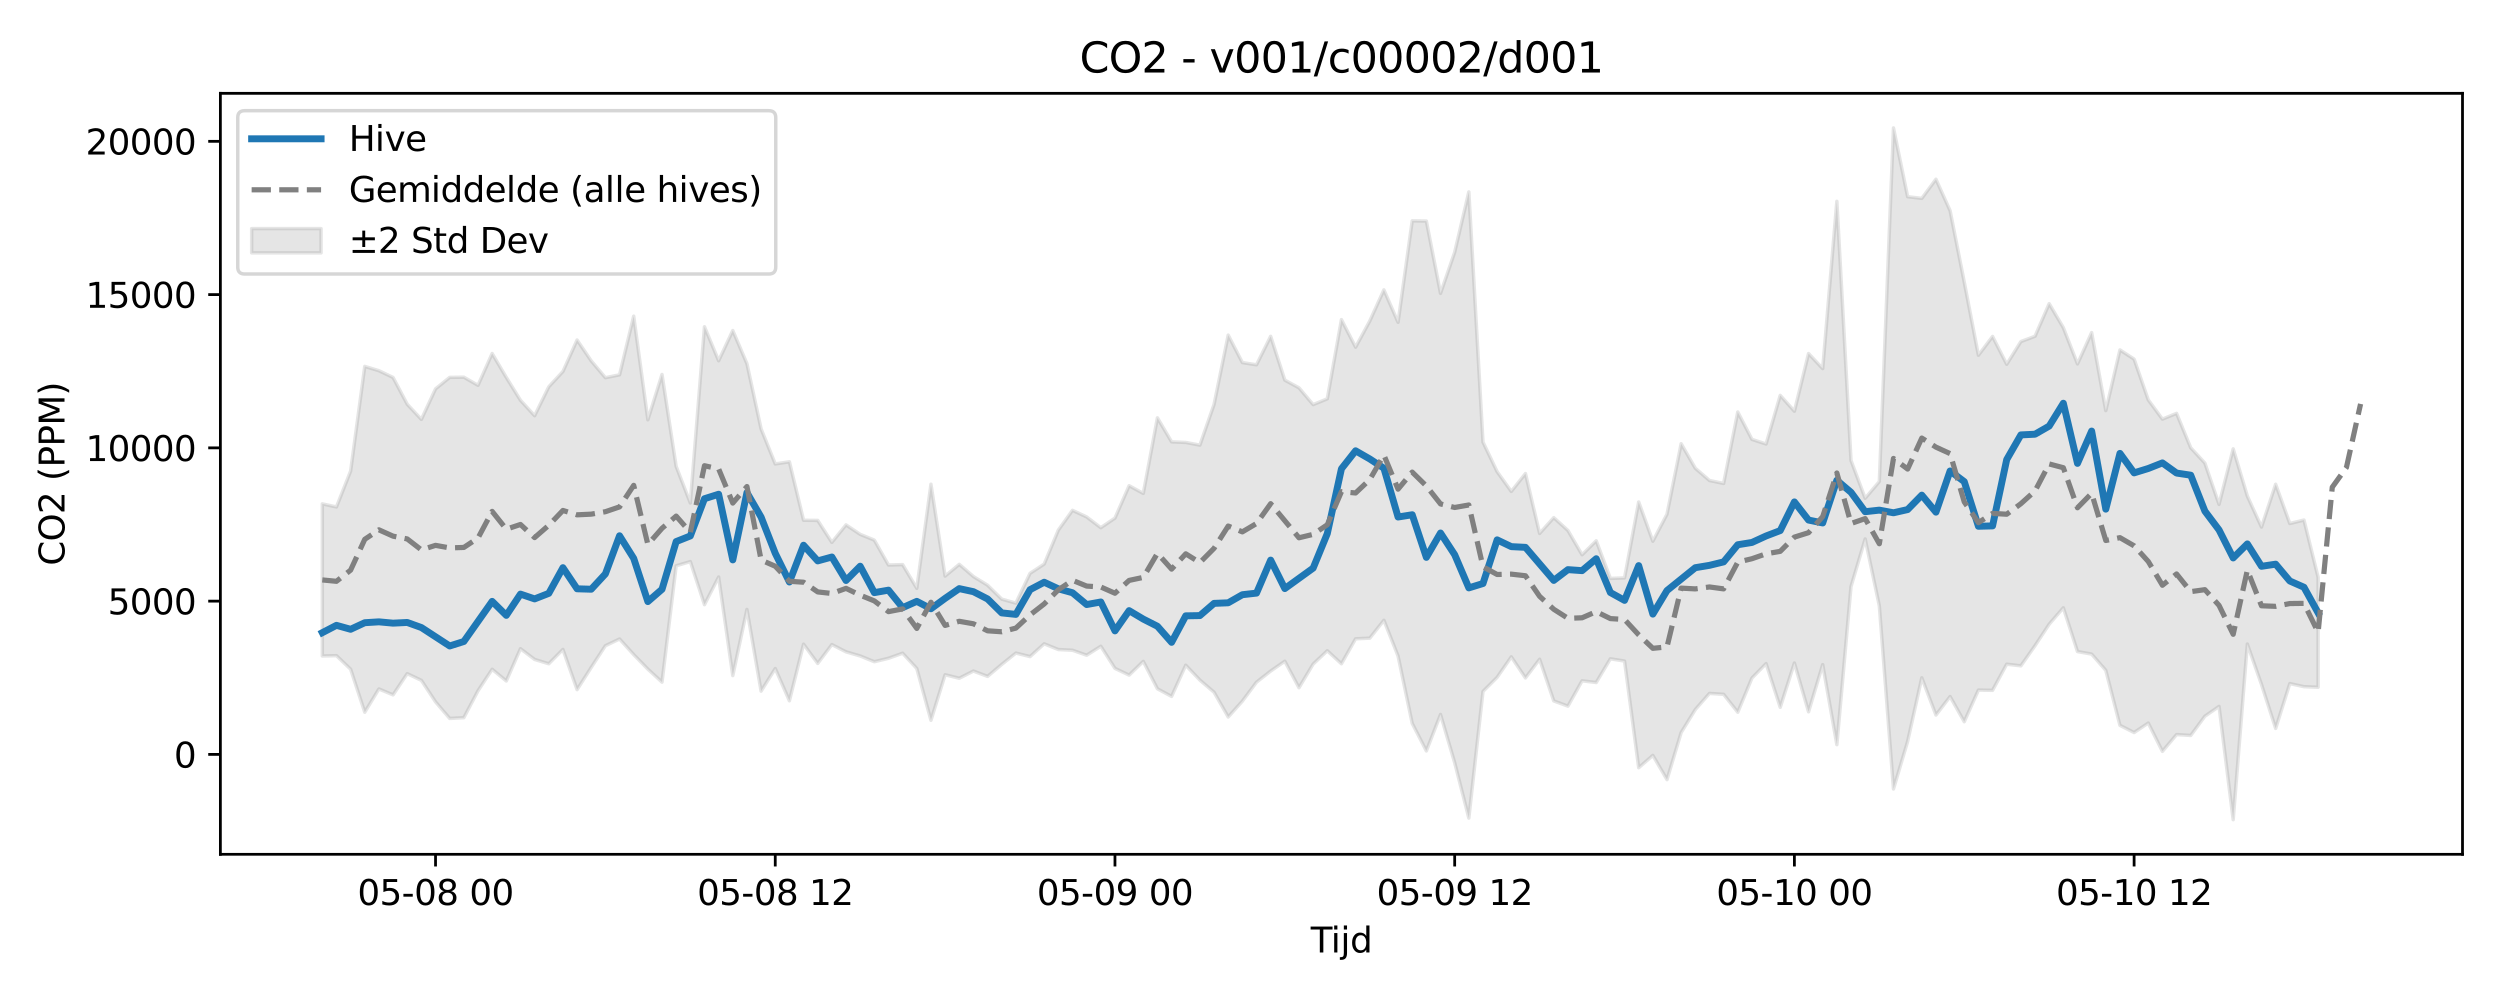 <?xml version="1.0" encoding="utf-8" standalone="no"?>
<!DOCTYPE svg PUBLIC "-//W3C//DTD SVG 1.1//EN"
  "http://www.w3.org/Graphics/SVG/1.1/DTD/svg11.dtd">
<svg xmlns:xlink="http://www.w3.org/1999/xlink" width="720pt" height="288pt" viewBox="0 0 720 288" xmlns="http://www.w3.org/2000/svg" version="1.1">
 <defs>
  <style type="text/css">*{stroke-linejoin: round; stroke-linecap: butt}</style>
 </defs>
 <g id="figure_1">
  <g id="patch_1">
   <path d="M 0 288 
L 720 288 
L 720 0 
L 0 0 
z
" style="fill: #ffffff"/>
  </g>
  <g id="axes_1">
   <g id="patch_2">
    <path d="M 63.47 246.04 
L 709.2 246.04 
L 709.2 26.88 
L 63.47 26.88 
z
" style="fill: #ffffff"/>
   </g>
   <g id="FillBetweenPolyCollection_1">
    <defs>
     <path id="m6c51039fcb" d="M 92.821 -142.889 
L 92.821 -99.075 
L 96.898 -99.164 
L 100.975 -95.28 
L 105.051 -82.875 
L 109.128 -89.584 
L 113.204 -87.875 
L 117.281 -93.989 
L 121.357 -92.054 
L 125.434 -85.867 
L 129.511 -81.086 
L 133.587 -81.306 
L 137.664 -89.051 
L 141.74 -95.248 
L 145.817 -91.877 
L 149.893 -101.176 
L 153.97 -98.084 
L 158.047 -96.836 
L 162.123 -100.967 
L 166.2 -89.384 
L 170.276 -95.785 
L 174.353 -102.03 
L 178.43 -103.975 
L 182.506 -99.48 
L 186.583 -95.288 
L 190.659 -91.544 
L 194.736 -125.053 
L 198.812 -126.261 
L 202.889 -113.846 
L 206.966 -121.828 
L 211.042 -93.425 
L 215.119 -112.487 
L 219.195 -88.946 
L 223.272 -95.459 
L 227.348 -86.172 
L 231.425 -102.478 
L 235.502 -96.932 
L 239.578 -102.364 
L 243.655 -100.268 
L 247.731 -99.081 
L 251.808 -97.424 
L 255.884 -98.413 
L 259.961 -99.874 
L 264.038 -95.466 
L 268.114 -80.554 
L 272.191 -93.672 
L 276.267 -92.661 
L 280.344 -94.737 
L 284.421 -93.195 
L 288.497 -96.648 
L 292.574 -99.917 
L 296.65 -98.898 
L 300.727 -102.586 
L 304.803 -100.93 
L 308.88 -100.728 
L 312.957 -99.299 
L 317.033 -101.877 
L 321.11 -95.502 
L 325.186 -93.571 
L 329.263 -97.528 
L 333.339 -89.623 
L 337.416 -87.436 
L 341.493 -96.42 
L 345.569 -92.134 
L 349.646 -88.642 
L 353.722 -81.509 
L 357.799 -86.066 
L 361.876 -91.53 
L 365.952 -94.735 
L 370.029 -97.567 
L 374.105 -89.932 
L 378.182 -96.74 
L 382.258 -100.583 
L 386.335 -96.836 
L 390.412 -104.027 
L 394.488 -104.205 
L 398.565 -109.354 
L 402.641 -99.068 
L 406.718 -79.665 
L 410.794 -71.728 
L 414.871 -82.234 
L 418.948 -68.338 
L 423.024 -52.395 
L 427.101 -88.867 
L 431.177 -92.93 
L 435.254 -98.828 
L 439.331 -92.753 
L 443.407 -98.137 
L 447.484 -86.137 
L 451.56 -84.628 
L 455.637 -91.92 
L 459.713 -91.432 
L 463.79 -98.266 
L 467.867 -97.616 
L 471.943 -66.896 
L 476.02 -70.449 
L 480.096 -63.465 
L 484.173 -77.027 
L 488.249 -83.652 
L 492.326 -88.292 
L 496.403 -88.036 
L 500.479 -82.878 
L 504.556 -92.716 
L 508.632 -96.878 
L 512.709 -84.291 
L 516.786 -97.055 
L 520.862 -82.996 
L 524.939 -96.599 
L 529.015 -73.531 
L 533.092 -119.077 
L 537.168 -132.783 
L 541.245 -113.503 
L 545.322 -60.771 
L 549.398 -74.476 
L 553.475 -92.797 
L 557.551 -82.07 
L 561.628 -87.397 
L 565.704 -80.142 
L 569.781 -89.258 
L 573.858 -89.181 
L 577.934 -96.716 
L 582.011 -96.239 
L 586.087 -102.043 
L 590.164 -108.229 
L 594.24 -112.957 
L 598.317 -100.344 
L 602.394 -99.622 
L 606.47 -94.934 
L 610.547 -79.094 
L 614.623 -77.029 
L 618.7 -79.763 
L 622.777 -71.604 
L 626.853 -76.444 
L 630.93 -76.186 
L 635.006 -81.728 
L 639.083 -84.552 
L 643.159 -51.922 
L 647.236 -102.513 
L 651.313 -90.863 
L 655.389 -78.211 
L 659.466 -91.13 
L 663.542 -90.234 
L 667.619 -90.07 
L 667.619 -121.725 
L 667.619 -121.725 
L 663.542 -138.225 
L 659.466 -137.224 
L 655.389 -148.538 
L 651.313 -136.205 
L 647.236 -145.126 
L 643.159 -158.728 
L 639.083 -142.736 
L 635.006 -154.625 
L 630.93 -159.033 
L 626.853 -168.955 
L 622.777 -167.289 
L 618.7 -172.831 
L 614.623 -184.576 
L 610.547 -187.222 
L 606.47 -169.744 
L 602.394 -192.221 
L 598.317 -183.188 
L 594.24 -193.639 
L 590.164 -200.538 
L 586.087 -191.156 
L 582.011 -189.629 
L 577.934 -183.087 
L 573.858 -191.103 
L 569.781 -185.688 
L 565.704 -206.771 
L 561.628 -227.324 
L 557.551 -236.383 
L 553.475 -230.869 
L 549.398 -231.35 
L 545.322 -251.158 
L 541.245 -149.301 
L 537.168 -144.5 
L 533.092 -155.386 
L 529.015 -230.018 
L 524.939 -181.844 
L 520.862 -186.177 
L 516.786 -169.567 
L 512.709 -174.131 
L 508.632 -160.129 
L 504.556 -161.459 
L 500.479 -169.344 
L 496.403 -148.769 
L 492.326 -149.619 
L 488.249 -153.147 
L 484.173 -160.211 
L 480.096 -139.915 
L 476.02 -132.123 
L 471.943 -143.433 
L 467.867 -121.564 
L 463.79 -121.421 
L 459.713 -132.258 
L 455.637 -128.228 
L 451.56 -135.228 
L 447.484 -138.919 
L 443.407 -134.369 
L 439.331 -151.617 
L 435.254 -146.467 
L 431.177 -152.159 
L 427.101 -160.679 
L 423.024 -232.736 
L 418.948 -215.354 
L 414.871 -203.512 
L 410.794 -224.337 
L 406.718 -224.403 
L 402.641 -195.176 
L 398.565 -204.521 
L 394.488 -195.537 
L 390.412 -188.018 
L 386.335 -195.957 
L 382.258 -173.143 
L 378.182 -171.474 
L 374.105 -176.307 
L 370.029 -178.524 
L 365.952 -191.144 
L 361.876 -182.941 
L 357.799 -183.58 
L 353.722 -191.491 
L 349.646 -171.519 
L 345.569 -159.807 
L 341.493 -160.577 
L 337.416 -160.754 
L 333.339 -167.665 
L 329.263 -145.894 
L 325.186 -148.116 
L 321.11 -138.789 
L 317.033 -136.022 
L 312.957 -139.122 
L 308.88 -141.029 
L 304.803 -135.329 
L 300.727 -125.549 
L 296.65 -122.883 
L 292.574 -114.3 
L 288.497 -115.453 
L 284.421 -119.46 
L 280.344 -121.962 
L 276.267 -125.471 
L 272.191 -122.088 
L 268.114 -148.547 
L 264.038 -118.566 
L 259.961 -125.394 
L 255.884 -125.275 
L 251.808 -132.452 
L 247.731 -134.108 
L 243.655 -136.836 
L 239.578 -131.793 
L 235.502 -138.126 
L 231.425 -138.167 
L 227.348 -155.007 
L 223.272 -154.389 
L 219.195 -164.481 
L 215.119 -183.259 
L 211.042 -192.807 
L 206.966 -184.103 
L 202.889 -193.897 
L 198.812 -143.132 
L 194.736 -153.673 
L 190.659 -180.154 
L 186.583 -167.102 
L 182.506 -196.952 
L 178.43 -180.055 
L 174.353 -179.224 
L 170.276 -184.066 
L 166.2 -190.072 
L 162.123 -181.011 
L 158.047 -176.604 
L 153.97 -168.273 
L 149.893 -172.728 
L 145.817 -179.306 
L 141.74 -186.193 
L 137.664 -177.033 
L 133.587 -179.373 
L 129.511 -179.316 
L 125.434 -176.005 
L 121.357 -167.22 
L 117.281 -171.582 
L 113.204 -179.296 
L 109.128 -181.241 
L 105.051 -182.48 
L 100.975 -152.324 
L 96.898 -142 
L 92.821 -142.889 
z
" style="stroke: #808080; stroke-opacity: 0.2"/>
    </defs>
    <g clip-path="url(#p84ae451c31)">
     <use xlink:href="#m6c51039fcb" x="0" y="288" style="fill: #808080; fill-opacity: 0.2; stroke: #808080; stroke-opacity: 0.2"/>
    </g>
   </g>
   <g id="matplotlib.axis_1">
    <g id="xtick_1">
     <g id="line2d_1">
      <defs>
       <path id="m55c5cf2aa7" d="M 0 0 
L 0 3.5 
" style="stroke: #000000; stroke-width: 0.8"/>
      </defs>
      <g>
       <use xlink:href="#m55c5cf2aa7" x="125.434" y="246.04" style="stroke: #000000; stroke-width: 0.8"/>
      </g>
     </g>
     <g id="text_1">
      <!-- 05-08 00 -->
      <g transform="translate(102.954 260.638) scale(0.1 -0.1)">
       <defs>
        <path id="DejaVuSans-30" d="M 2034 4250 
Q 1547 4250 1301 3770 
Q 1056 3291 1056 2328 
Q 1056 1369 1301 889 
Q 1547 409 2034 409 
Q 2525 409 2770 889 
Q 3016 1369 3016 2328 
Q 3016 3291 2770 3770 
Q 2525 4250 2034 4250 
z
M 2034 4750 
Q 2819 4750 3233 4129 
Q 3647 3509 3647 2328 
Q 3647 1150 3233 529 
Q 2819 -91 2034 -91 
Q 1250 -91 836 529 
Q 422 1150 422 2328 
Q 422 3509 836 4129 
Q 1250 4750 2034 4750 
z
" transform="scale(0.016)"/>
        <path id="DejaVuSans-35" d="M 691 4666 
L 3169 4666 
L 3169 4134 
L 1269 4134 
L 1269 2991 
Q 1406 3038 1543 3061 
Q 1681 3084 1819 3084 
Q 2600 3084 3056 2656 
Q 3513 2228 3513 1497 
Q 3513 744 3044 326 
Q 2575 -91 1722 -91 
Q 1428 -91 1123 -41 
Q 819 9 494 109 
L 494 744 
Q 775 591 1075 516 
Q 1375 441 1709 441 
Q 2250 441 2565 725 
Q 2881 1009 2881 1497 
Q 2881 1984 2565 2268 
Q 2250 2553 1709 2553 
Q 1456 2553 1204 2497 
Q 953 2441 691 2322 
L 691 4666 
z
" transform="scale(0.016)"/>
        <path id="DejaVuSans-2d" d="M 313 2009 
L 1997 2009 
L 1997 1497 
L 313 1497 
L 313 2009 
z
" transform="scale(0.016)"/>
        <path id="DejaVuSans-38" d="M 2034 2216 
Q 1584 2216 1326 1975 
Q 1069 1734 1069 1313 
Q 1069 891 1326 650 
Q 1584 409 2034 409 
Q 2484 409 2743 651 
Q 3003 894 3003 1313 
Q 3003 1734 2745 1975 
Q 2488 2216 2034 2216 
z
M 1403 2484 
Q 997 2584 770 2862 
Q 544 3141 544 3541 
Q 544 4100 942 4425 
Q 1341 4750 2034 4750 
Q 2731 4750 3128 4425 
Q 3525 4100 3525 3541 
Q 3525 3141 3298 2862 
Q 3072 2584 2669 2484 
Q 3125 2378 3379 2068 
Q 3634 1759 3634 1313 
Q 3634 634 3220 271 
Q 2806 -91 2034 -91 
Q 1263 -91 848 271 
Q 434 634 434 1313 
Q 434 1759 690 2068 
Q 947 2378 1403 2484 
z
M 1172 3481 
Q 1172 3119 1398 2916 
Q 1625 2713 2034 2713 
Q 2441 2713 2670 2916 
Q 2900 3119 2900 3481 
Q 2900 3844 2670 4047 
Q 2441 4250 2034 4250 
Q 1625 4250 1398 4047 
Q 1172 3844 1172 3481 
z
" transform="scale(0.016)"/>
        <path id="DejaVuSans-20" transform="scale(0.016)"/>
       </defs>
       <use xlink:href="#DejaVuSans-30"/>
       <use xlink:href="#DejaVuSans-35" transform="translate(63.623 0)"/>
       <use xlink:href="#DejaVuSans-2d" transform="translate(127.246 0)"/>
       <use xlink:href="#DejaVuSans-30" transform="translate(163.33 0)"/>
       <use xlink:href="#DejaVuSans-38" transform="translate(226.953 0)"/>
       <use xlink:href="#DejaVuSans-20" transform="translate(290.576 0)"/>
       <use xlink:href="#DejaVuSans-30" transform="translate(322.363 0)"/>
       <use xlink:href="#DejaVuSans-30" transform="translate(385.986 0)"/>
      </g>
     </g>
    </g>
    <g id="xtick_2">
     <g id="line2d_2">
      <g>
       <use xlink:href="#m55c5cf2aa7" x="223.272" y="246.04" style="stroke: #000000; stroke-width: 0.8"/>
      </g>
     </g>
     <g id="text_2">
      <!-- 05-08 12 -->
      <g transform="translate(200.791 260.638) scale(0.1 -0.1)">
       <defs>
        <path id="DejaVuSans-31" d="M 794 531 
L 1825 531 
L 1825 4091 
L 703 3866 
L 703 4441 
L 1819 4666 
L 2450 4666 
L 2450 531 
L 3481 531 
L 3481 0 
L 794 0 
L 794 531 
z
" transform="scale(0.016)"/>
        <path id="DejaVuSans-32" d="M 1228 531 
L 3431 531 
L 3431 0 
L 469 0 
L 469 531 
Q 828 903 1448 1529 
Q 2069 2156 2228 2338 
Q 2531 2678 2651 2914 
Q 2772 3150 2772 3378 
Q 2772 3750 2511 3984 
Q 2250 4219 1831 4219 
Q 1534 4219 1204 4116 
Q 875 4013 500 3803 
L 500 4441 
Q 881 4594 1212 4672 
Q 1544 4750 1819 4750 
Q 2544 4750 2975 4387 
Q 3406 4025 3406 3419 
Q 3406 3131 3298 2873 
Q 3191 2616 2906 2266 
Q 2828 2175 2409 1742 
Q 1991 1309 1228 531 
z
" transform="scale(0.016)"/>
       </defs>
       <use xlink:href="#DejaVuSans-30"/>
       <use xlink:href="#DejaVuSans-35" transform="translate(63.623 0)"/>
       <use xlink:href="#DejaVuSans-2d" transform="translate(127.246 0)"/>
       <use xlink:href="#DejaVuSans-30" transform="translate(163.33 0)"/>
       <use xlink:href="#DejaVuSans-38" transform="translate(226.953 0)"/>
       <use xlink:href="#DejaVuSans-20" transform="translate(290.576 0)"/>
       <use xlink:href="#DejaVuSans-31" transform="translate(322.363 0)"/>
       <use xlink:href="#DejaVuSans-32" transform="translate(385.986 0)"/>
      </g>
     </g>
    </g>
    <g id="xtick_3">
     <g id="line2d_3">
      <g>
       <use xlink:href="#m55c5cf2aa7" x="321.11" y="246.04" style="stroke: #000000; stroke-width: 0.8"/>
      </g>
     </g>
     <g id="text_3">
      <!-- 05-09 00 -->
      <g transform="translate(298.629 260.638) scale(0.1 -0.1)">
       <defs>
        <path id="DejaVuSans-39" d="M 703 97 
L 703 672 
Q 941 559 1184 500 
Q 1428 441 1663 441 
Q 2288 441 2617 861 
Q 2947 1281 2994 2138 
Q 2813 1869 2534 1725 
Q 2256 1581 1919 1581 
Q 1219 1581 811 2004 
Q 403 2428 403 3163 
Q 403 3881 828 4315 
Q 1253 4750 1959 4750 
Q 2769 4750 3195 4129 
Q 3622 3509 3622 2328 
Q 3622 1225 3098 567 
Q 2575 -91 1691 -91 
Q 1453 -91 1209 -44 
Q 966 3 703 97 
z
M 1959 2075 
Q 2384 2075 2632 2365 
Q 2881 2656 2881 3163 
Q 2881 3666 2632 3958 
Q 2384 4250 1959 4250 
Q 1534 4250 1286 3958 
Q 1038 3666 1038 3163 
Q 1038 2656 1286 2365 
Q 1534 2075 1959 2075 
z
" transform="scale(0.016)"/>
       </defs>
       <use xlink:href="#DejaVuSans-30"/>
       <use xlink:href="#DejaVuSans-35" transform="translate(63.623 0)"/>
       <use xlink:href="#DejaVuSans-2d" transform="translate(127.246 0)"/>
       <use xlink:href="#DejaVuSans-30" transform="translate(163.33 0)"/>
       <use xlink:href="#DejaVuSans-39" transform="translate(226.953 0)"/>
       <use xlink:href="#DejaVuSans-20" transform="translate(290.576 0)"/>
       <use xlink:href="#DejaVuSans-30" transform="translate(322.363 0)"/>
       <use xlink:href="#DejaVuSans-30" transform="translate(385.986 0)"/>
      </g>
     </g>
    </g>
    <g id="xtick_4">
     <g id="line2d_4">
      <g>
       <use xlink:href="#m55c5cf2aa7" x="418.948" y="246.04" style="stroke: #000000; stroke-width: 0.8"/>
      </g>
     </g>
     <g id="text_4">
      <!-- 05-09 12 -->
      <g transform="translate(396.467 260.638) scale(0.1 -0.1)">
       <use xlink:href="#DejaVuSans-30"/>
       <use xlink:href="#DejaVuSans-35" transform="translate(63.623 0)"/>
       <use xlink:href="#DejaVuSans-2d" transform="translate(127.246 0)"/>
       <use xlink:href="#DejaVuSans-30" transform="translate(163.33 0)"/>
       <use xlink:href="#DejaVuSans-39" transform="translate(226.953 0)"/>
       <use xlink:href="#DejaVuSans-20" transform="translate(290.576 0)"/>
       <use xlink:href="#DejaVuSans-31" transform="translate(322.363 0)"/>
       <use xlink:href="#DejaVuSans-32" transform="translate(385.986 0)"/>
      </g>
     </g>
    </g>
    <g id="xtick_5">
     <g id="line2d_5">
      <g>
       <use xlink:href="#m55c5cf2aa7" x="516.786" y="246.04" style="stroke: #000000; stroke-width: 0.8"/>
      </g>
     </g>
     <g id="text_5">
      <!-- 05-10 00 -->
      <g transform="translate(494.305 260.638) scale(0.1 -0.1)">
       <use xlink:href="#DejaVuSans-30"/>
       <use xlink:href="#DejaVuSans-35" transform="translate(63.623 0)"/>
       <use xlink:href="#DejaVuSans-2d" transform="translate(127.246 0)"/>
       <use xlink:href="#DejaVuSans-31" transform="translate(163.33 0)"/>
       <use xlink:href="#DejaVuSans-30" transform="translate(226.953 0)"/>
       <use xlink:href="#DejaVuSans-20" transform="translate(290.576 0)"/>
       <use xlink:href="#DejaVuSans-30" transform="translate(322.363 0)"/>
       <use xlink:href="#DejaVuSans-30" transform="translate(385.986 0)"/>
      </g>
     </g>
    </g>
    <g id="xtick_6">
     <g id="line2d_6">
      <g>
       <use xlink:href="#m55c5cf2aa7" x="614.623" y="246.04" style="stroke: #000000; stroke-width: 0.8"/>
      </g>
     </g>
     <g id="text_6">
      <!-- 05-10 12 -->
      <g transform="translate(592.143 260.638) scale(0.1 -0.1)">
       <use xlink:href="#DejaVuSans-30"/>
       <use xlink:href="#DejaVuSans-35" transform="translate(63.623 0)"/>
       <use xlink:href="#DejaVuSans-2d" transform="translate(127.246 0)"/>
       <use xlink:href="#DejaVuSans-31" transform="translate(163.33 0)"/>
       <use xlink:href="#DejaVuSans-30" transform="translate(226.953 0)"/>
       <use xlink:href="#DejaVuSans-20" transform="translate(290.576 0)"/>
       <use xlink:href="#DejaVuSans-31" transform="translate(322.363 0)"/>
       <use xlink:href="#DejaVuSans-32" transform="translate(385.986 0)"/>
      </g>
     </g>
    </g>
    <g id="text_7">
     <!-- Tijd -->
     <g transform="translate(377.485 274.317) scale(0.1 -0.1)">
      <defs>
       <path id="DejaVuSans-54" d="M -19 4666 
L 3928 4666 
L 3928 4134 
L 2272 4134 
L 2272 0 
L 1638 0 
L 1638 4134 
L -19 4134 
L -19 4666 
z
" transform="scale(0.016)"/>
       <path id="DejaVuSans-69" d="M 603 3500 
L 1178 3500 
L 1178 0 
L 603 0 
L 603 3500 
z
M 603 4863 
L 1178 4863 
L 1178 4134 
L 603 4134 
L 603 4863 
z
" transform="scale(0.016)"/>
       <path id="DejaVuSans-6a" d="M 603 3500 
L 1178 3500 
L 1178 -63 
Q 1178 -731 923 -1031 
Q 669 -1331 103 -1331 
L -116 -1331 
L -116 -844 
L 38 -844 
Q 366 -844 484 -692 
Q 603 -541 603 -63 
L 603 3500 
z
M 603 4863 
L 1178 4863 
L 1178 4134 
L 603 4134 
L 603 4863 
z
" transform="scale(0.016)"/>
       <path id="DejaVuSans-64" d="M 2906 2969 
L 2906 4863 
L 3481 4863 
L 3481 0 
L 2906 0 
L 2906 525 
Q 2725 213 2448 61 
Q 2172 -91 1784 -91 
Q 1150 -91 751 415 
Q 353 922 353 1747 
Q 353 2572 751 3078 
Q 1150 3584 1784 3584 
Q 2172 3584 2448 3432 
Q 2725 3281 2906 2969 
z
M 947 1747 
Q 947 1113 1208 752 
Q 1469 391 1925 391 
Q 2381 391 2643 752 
Q 2906 1113 2906 1747 
Q 2906 2381 2643 2742 
Q 2381 3103 1925 3103 
Q 1469 3103 1208 2742 
Q 947 2381 947 1747 
z
" transform="scale(0.016)"/>
      </defs>
      <use xlink:href="#DejaVuSans-54"/>
      <use xlink:href="#DejaVuSans-69" transform="translate(57.959 0)"/>
      <use xlink:href="#DejaVuSans-6a" transform="translate(85.742 0)"/>
      <use xlink:href="#DejaVuSans-64" transform="translate(113.525 0)"/>
     </g>
    </g>
   </g>
   <g id="matplotlib.axis_2">
    <g id="ytick_1">
     <g id="line2d_7">
      <defs>
       <path id="m2f5d78c5b8" d="M 0 0 
L -3.5 0 
" style="stroke: #000000; stroke-width: 0.8"/>
      </defs>
      <g>
       <use xlink:href="#m2f5d78c5b8" x="63.47" y="217.274" style="stroke: #000000; stroke-width: 0.8"/>
      </g>
     </g>
     <g id="text_8">
      <!-- 0 -->
      <g transform="translate(50.108 221.073) scale(0.1 -0.1)">
       <use xlink:href="#DejaVuSans-30"/>
      </g>
     </g>
    </g>
    <g id="ytick_2">
     <g id="line2d_8">
      <g>
       <use xlink:href="#m2f5d78c5b8" x="63.47" y="173.131" style="stroke: #000000; stroke-width: 0.8"/>
      </g>
     </g>
     <g id="text_9">
      <!-- 5000 -->
      <g transform="translate(31.02 176.93) scale(0.1 -0.1)">
       <use xlink:href="#DejaVuSans-35"/>
       <use xlink:href="#DejaVuSans-30" transform="translate(63.623 0)"/>
       <use xlink:href="#DejaVuSans-30" transform="translate(127.246 0)"/>
       <use xlink:href="#DejaVuSans-30" transform="translate(190.869 0)"/>
      </g>
     </g>
    </g>
    <g id="ytick_3">
     <g id="line2d_9">
      <g>
       <use xlink:href="#m2f5d78c5b8" x="63.47" y="128.987" style="stroke: #000000; stroke-width: 0.8"/>
      </g>
     </g>
     <g id="text_10">
      <!-- 10000 -->
      <g transform="translate(24.657 132.787) scale(0.1 -0.1)">
       <use xlink:href="#DejaVuSans-31"/>
       <use xlink:href="#DejaVuSans-30" transform="translate(63.623 0)"/>
       <use xlink:href="#DejaVuSans-30" transform="translate(127.246 0)"/>
       <use xlink:href="#DejaVuSans-30" transform="translate(190.869 0)"/>
       <use xlink:href="#DejaVuSans-30" transform="translate(254.492 0)"/>
      </g>
     </g>
    </g>
    <g id="ytick_4">
     <g id="line2d_10">
      <g>
       <use xlink:href="#m2f5d78c5b8" x="63.47" y="84.844" style="stroke: #000000; stroke-width: 0.8"/>
      </g>
     </g>
     <g id="text_11">
      <!-- 15000 -->
      <g transform="translate(24.657 88.643) scale(0.1 -0.1)">
       <use xlink:href="#DejaVuSans-31"/>
       <use xlink:href="#DejaVuSans-35" transform="translate(63.623 0)"/>
       <use xlink:href="#DejaVuSans-30" transform="translate(127.246 0)"/>
       <use xlink:href="#DejaVuSans-30" transform="translate(190.869 0)"/>
       <use xlink:href="#DejaVuSans-30" transform="translate(254.492 0)"/>
      </g>
     </g>
    </g>
    <g id="ytick_5">
     <g id="line2d_11">
      <g>
       <use xlink:href="#m2f5d78c5b8" x="63.47" y="40.701" style="stroke: #000000; stroke-width: 0.8"/>
      </g>
     </g>
     <g id="text_12">
      <!-- 20000 -->
      <g transform="translate(24.657 44.5) scale(0.1 -0.1)">
       <use xlink:href="#DejaVuSans-32"/>
       <use xlink:href="#DejaVuSans-30" transform="translate(63.623 0)"/>
       <use xlink:href="#DejaVuSans-30" transform="translate(127.246 0)"/>
       <use xlink:href="#DejaVuSans-30" transform="translate(190.869 0)"/>
       <use xlink:href="#DejaVuSans-30" transform="translate(254.492 0)"/>
      </g>
     </g>
    </g>
    <g id="text_13">
     <!-- CO2 (PPM) -->
     <g transform="translate(18.578 162.903) rotate(-90) scale(0.1 -0.1)">
      <defs>
       <path id="DejaVuSans-43" d="M 4122 4306 
L 4122 3641 
Q 3803 3938 3442 4084 
Q 3081 4231 2675 4231 
Q 1875 4231 1450 3742 
Q 1025 3253 1025 2328 
Q 1025 1406 1450 917 
Q 1875 428 2675 428 
Q 3081 428 3442 575 
Q 3803 722 4122 1019 
L 4122 359 
Q 3791 134 3420 21 
Q 3050 -91 2638 -91 
Q 1578 -91 968 557 
Q 359 1206 359 2328 
Q 359 3453 968 4101 
Q 1578 4750 2638 4750 
Q 3056 4750 3426 4639 
Q 3797 4528 4122 4306 
z
" transform="scale(0.016)"/>
       <path id="DejaVuSans-4f" d="M 2522 4238 
Q 1834 4238 1429 3725 
Q 1025 3213 1025 2328 
Q 1025 1447 1429 934 
Q 1834 422 2522 422 
Q 3209 422 3611 934 
Q 4013 1447 4013 2328 
Q 4013 3213 3611 3725 
Q 3209 4238 2522 4238 
z
M 2522 4750 
Q 3503 4750 4090 4092 
Q 4678 3434 4678 2328 
Q 4678 1225 4090 567 
Q 3503 -91 2522 -91 
Q 1538 -91 948 565 
Q 359 1222 359 2328 
Q 359 3434 948 4092 
Q 1538 4750 2522 4750 
z
" transform="scale(0.016)"/>
       <path id="DejaVuSans-28" d="M 1984 4856 
Q 1566 4138 1362 3434 
Q 1159 2731 1159 2009 
Q 1159 1288 1364 580 
Q 1569 -128 1984 -844 
L 1484 -844 
Q 1016 -109 783 600 
Q 550 1309 550 2009 
Q 550 2706 781 3412 
Q 1013 4119 1484 4856 
L 1984 4856 
z
" transform="scale(0.016)"/>
       <path id="DejaVuSans-50" d="M 1259 4147 
L 1259 2394 
L 2053 2394 
Q 2494 2394 2734 2622 
Q 2975 2850 2975 3272 
Q 2975 3691 2734 3919 
Q 2494 4147 2053 4147 
L 1259 4147 
z
M 628 4666 
L 2053 4666 
Q 2838 4666 3239 4311 
Q 3641 3956 3641 3272 
Q 3641 2581 3239 2228 
Q 2838 1875 2053 1875 
L 1259 1875 
L 1259 0 
L 628 0 
L 628 4666 
z
" transform="scale(0.016)"/>
       <path id="DejaVuSans-4d" d="M 628 4666 
L 1569 4666 
L 2759 1491 
L 3956 4666 
L 4897 4666 
L 4897 0 
L 4281 0 
L 4281 4097 
L 3078 897 
L 2444 897 
L 1241 4097 
L 1241 0 
L 628 0 
L 628 4666 
z
" transform="scale(0.016)"/>
       <path id="DejaVuSans-29" d="M 513 4856 
L 1013 4856 
Q 1481 4119 1714 3412 
Q 1947 2706 1947 2009 
Q 1947 1309 1714 600 
Q 1481 -109 1013 -844 
L 513 -844 
Q 928 -128 1133 580 
Q 1338 1288 1338 2009 
Q 1338 2731 1133 3434 
Q 928 4138 513 4856 
z
" transform="scale(0.016)"/>
      </defs>
      <use xlink:href="#DejaVuSans-43"/>
      <use xlink:href="#DejaVuSans-4f" transform="translate(69.824 0)"/>
      <use xlink:href="#DejaVuSans-32" transform="translate(148.535 0)"/>
      <use xlink:href="#DejaVuSans-20" transform="translate(212.158 0)"/>
      <use xlink:href="#DejaVuSans-28" transform="translate(243.945 0)"/>
      <use xlink:href="#DejaVuSans-50" transform="translate(282.959 0)"/>
      <use xlink:href="#DejaVuSans-50" transform="translate(343.262 0)"/>
      <use xlink:href="#DejaVuSans-4d" transform="translate(403.564 0)"/>
      <use xlink:href="#DejaVuSans-29" transform="translate(489.844 0)"/>
     </g>
    </g>
   </g>
   <g id="line2d_12">
    <path d="M 92.821 182.215 
L 96.898 180.097 
L 100.975 181.235 
L 105.051 179.34 
L 109.128 179.09 
L 113.204 179.47 
L 117.281 179.267 
L 121.357 180.732 
L 129.511 186.041 
L 133.587 184.749 
L 141.74 173.198 
L 145.817 177.224 
L 149.893 171.103 
L 153.97 172.483 
L 158.047 170.888 
L 162.123 163.494 
L 166.2 169.573 
L 170.276 169.696 
L 174.353 165.285 
L 178.43 154.304 
L 182.506 160.818 
L 186.583 173.254 
L 190.659 169.718 
L 194.736 155.974 
L 198.812 154.352 
L 202.889 143.634 
L 206.966 142.341 
L 211.042 161.243 
L 215.119 141.877 
L 219.195 148.925 
L 223.272 159.349 
L 227.348 167.613 
L 231.425 157.027 
L 235.502 161.539 
L 239.578 160.42 
L 243.655 167.183 
L 247.731 163.072 
L 251.808 170.676 
L 255.884 169.966 
L 259.961 175.002 
L 264.038 173.193 
L 268.114 175.32 
L 272.191 172.327 
L 276.267 169.523 
L 280.344 170.403 
L 284.421 172.498 
L 288.497 176.515 
L 292.574 176.942 
L 296.65 169.829 
L 300.727 167.686 
L 304.803 169.582 
L 308.88 170.709 
L 312.957 174.108 
L 317.033 173.372 
L 321.11 181.689 
L 325.186 175.862 
L 329.263 178.295 
L 333.339 180.361 
L 337.416 184.988 
L 341.493 177.363 
L 345.569 177.289 
L 349.646 173.771 
L 353.722 173.607 
L 357.799 171.277 
L 361.876 170.818 
L 365.952 161.315 
L 370.029 169.508 
L 378.182 163.619 
L 382.258 153.684 
L 386.335 135.009 
L 390.412 129.831 
L 394.488 132.177 
L 398.565 134.854 
L 402.641 148.9 
L 406.718 148.249 
L 410.794 160.52 
L 414.871 153.509 
L 418.948 159.755 
L 423.024 169.311 
L 427.101 168.054 
L 431.177 155.482 
L 435.254 157.43 
L 439.331 157.636 
L 447.484 167.158 
L 451.56 164.055 
L 455.637 164.346 
L 459.713 160.918 
L 463.79 170.644 
L 467.867 172.906 
L 471.943 162.901 
L 476.02 176.862 
L 480.096 170.073 
L 488.249 163.496 
L 492.326 162.819 
L 496.403 161.824 
L 500.479 156.886 
L 504.556 156.23 
L 508.632 154.364 
L 512.709 152.807 
L 516.786 144.555 
L 520.862 149.779 
L 524.939 150.609 
L 529.015 138.322 
L 533.092 141.789 
L 537.168 147.369 
L 541.245 146.918 
L 545.322 147.682 
L 549.398 146.757 
L 553.475 142.604 
L 557.551 147.498 
L 561.628 135.644 
L 565.704 138.708 
L 569.781 151.568 
L 573.858 151.456 
L 577.934 132.351 
L 582.011 125.253 
L 586.087 125.054 
L 590.164 122.713 
L 594.24 116.136 
L 598.317 133.45 
L 602.394 124.152 
L 606.47 146.63 
L 610.547 130.579 
L 614.623 136.186 
L 618.7 134.926 
L 622.777 133.316 
L 626.853 136.242 
L 630.93 136.854 
L 635.006 147.198 
L 639.083 152.622 
L 643.159 160.685 
L 647.236 156.648 
L 651.313 163.095 
L 655.389 162.483 
L 659.466 167.327 
L 663.542 169.128 
L 667.619 176.506 
L 667.619 176.506 
" clip-path="url(#p84ae451c31)" style="fill: none; stroke: #1f77b4; stroke-width: 2; stroke-linecap: square"/>
   </g>
   <g id="line2d_13">
    <path d="M 92.821 167.018 
L 96.898 167.418 
L 100.975 164.198 
L 105.051 155.323 
L 109.128 152.588 
L 113.204 154.415 
L 117.281 155.214 
L 121.357 158.363 
L 125.434 157.064 
L 129.511 157.799 
L 133.587 157.661 
L 137.664 154.958 
L 141.74 147.28 
L 145.817 152.408 
L 149.893 151.048 
L 153.97 154.822 
L 158.047 151.28 
L 162.123 147.011 
L 166.2 148.272 
L 170.276 148.075 
L 174.353 147.373 
L 178.43 145.985 
L 182.506 139.784 
L 186.583 156.805 
L 190.659 152.151 
L 194.736 148.637 
L 198.812 153.303 
L 202.889 134.129 
L 206.966 135.035 
L 211.042 144.884 
L 215.119 140.127 
L 219.195 161.286 
L 223.272 163.076 
L 227.348 167.41 
L 231.425 167.678 
L 235.502 170.471 
L 239.578 170.921 
L 243.655 169.448 
L 247.731 171.405 
L 251.808 173.062 
L 255.884 176.156 
L 259.961 175.366 
L 264.038 180.984 
L 268.114 173.45 
L 272.191 180.12 
L 276.267 178.934 
L 280.344 179.651 
L 284.421 181.672 
L 288.497 181.95 
L 292.574 180.892 
L 296.65 177.11 
L 300.727 173.933 
L 304.803 169.871 
L 308.88 167.121 
L 312.957 168.79 
L 317.033 169.05 
L 321.11 170.854 
L 325.186 167.157 
L 329.263 166.289 
L 333.339 159.356 
L 337.416 163.905 
L 341.493 159.501 
L 345.569 162.029 
L 349.646 157.919 
L 353.722 151.5 
L 357.799 153.177 
L 361.876 150.764 
L 365.952 145.06 
L 374.105 154.88 
L 378.182 153.893 
L 382.258 151.137 
L 386.335 141.603 
L 390.412 141.978 
L 394.488 138.129 
L 398.565 131.062 
L 402.641 140.878 
L 406.718 135.966 
L 410.794 139.968 
L 414.871 145.127 
L 418.948 146.154 
L 423.024 145.434 
L 427.101 163.227 
L 431.177 165.455 
L 435.254 165.353 
L 439.331 165.815 
L 443.407 171.747 
L 447.484 175.472 
L 451.56 178.072 
L 455.637 177.926 
L 459.713 176.155 
L 463.79 178.156 
L 467.867 178.41 
L 471.943 182.835 
L 476.02 186.714 
L 480.096 186.31 
L 484.173 169.381 
L 488.249 169.6 
L 492.326 169.044 
L 496.403 169.597 
L 500.479 161.889 
L 504.556 160.912 
L 508.632 159.497 
L 512.709 158.789 
L 516.786 154.689 
L 520.862 153.413 
L 524.939 148.778 
L 529.015 136.225 
L 533.092 150.769 
L 537.168 149.358 
L 541.245 156.598 
L 545.322 132.035 
L 549.398 135.087 
L 553.475 126.167 
L 557.551 128.773 
L 561.628 130.639 
L 565.704 144.544 
L 569.781 150.527 
L 573.858 147.858 
L 577.934 148.098 
L 582.011 145.066 
L 586.087 141.4 
L 590.164 133.617 
L 594.24 134.702 
L 598.317 146.234 
L 602.394 142.079 
L 606.47 155.661 
L 610.547 154.842 
L 614.623 157.198 
L 618.7 161.703 
L 622.777 168.554 
L 626.853 165.3 
L 630.93 170.391 
L 635.006 169.824 
L 639.083 174.356 
L 643.159 182.675 
L 647.236 164.181 
L 651.313 174.466 
L 655.389 174.626 
L 659.466 173.823 
L 663.542 173.77 
L 667.619 182.102 
L 671.695 140.309 
L 675.772 134.629 
L 679.849 116.327 
L 679.849 116.327 
" clip-path="url(#p84ae451c31)" style="fill: none; stroke-dasharray: 5.55,2.4; stroke-dashoffset: 0; stroke: #808080; stroke-width: 1.5"/>
   </g>
   <g id="patch_3">
    <path d="M 63.47 246.04 
L 63.47 26.88 
" style="fill: none; stroke: #000000; stroke-width: 0.8; stroke-linejoin: miter; stroke-linecap: square"/>
   </g>
   <g id="patch_4">
    <path d="M 709.2 246.04 
L 709.2 26.88 
" style="fill: none; stroke: #000000; stroke-width: 0.8; stroke-linejoin: miter; stroke-linecap: square"/>
   </g>
   <g id="patch_5">
    <path d="M 63.47 246.04 
L 709.2 246.04 
" style="fill: none; stroke: #000000; stroke-width: 0.8; stroke-linejoin: miter; stroke-linecap: square"/>
   </g>
   <g id="patch_6">
    <path d="M 63.47 26.88 
L 709.2 26.88 
" style="fill: none; stroke: #000000; stroke-width: 0.8; stroke-linejoin: miter; stroke-linecap: square"/>
   </g>
   <g id="text_14">
    <!-- CO2 - v001/c00002/d001 -->
    <g transform="translate(310.932 20.88) scale(0.12 -0.12)">
     <defs>
      <path id="DejaVuSans-76" d="M 191 3500 
L 800 3500 
L 1894 563 
L 2988 3500 
L 3597 3500 
L 2284 0 
L 1503 0 
L 191 3500 
z
" transform="scale(0.016)"/>
      <path id="DejaVuSans-2f" d="M 1625 4666 
L 2156 4666 
L 531 -594 
L 0 -594 
L 1625 4666 
z
" transform="scale(0.016)"/>
      <path id="DejaVuSans-63" d="M 3122 3366 
L 3122 2828 
Q 2878 2963 2633 3030 
Q 2388 3097 2138 3097 
Q 1578 3097 1268 2742 
Q 959 2388 959 1747 
Q 959 1106 1268 751 
Q 1578 397 2138 397 
Q 2388 397 2633 464 
Q 2878 531 3122 666 
L 3122 134 
Q 2881 22 2623 -34 
Q 2366 -91 2075 -91 
Q 1284 -91 818 406 
Q 353 903 353 1747 
Q 353 2603 823 3093 
Q 1294 3584 2113 3584 
Q 2378 3584 2631 3529 
Q 2884 3475 3122 3366 
z
" transform="scale(0.016)"/>
     </defs>
     <use xlink:href="#DejaVuSans-43"/>
     <use xlink:href="#DejaVuSans-4f" transform="translate(69.824 0)"/>
     <use xlink:href="#DejaVuSans-32" transform="translate(148.535 0)"/>
     <use xlink:href="#DejaVuSans-20" transform="translate(212.158 0)"/>
     <use xlink:href="#DejaVuSans-2d" transform="translate(243.945 0)"/>
     <use xlink:href="#DejaVuSans-20" transform="translate(280.029 0)"/>
     <use xlink:href="#DejaVuSans-76" transform="translate(311.816 0)"/>
     <use xlink:href="#DejaVuSans-30" transform="translate(370.996 0)"/>
     <use xlink:href="#DejaVuSans-30" transform="translate(434.619 0)"/>
     <use xlink:href="#DejaVuSans-31" transform="translate(498.242 0)"/>
     <use xlink:href="#DejaVuSans-2f" transform="translate(561.865 0)"/>
     <use xlink:href="#DejaVuSans-63" transform="translate(595.557 0)"/>
     <use xlink:href="#DejaVuSans-30" transform="translate(650.537 0)"/>
     <use xlink:href="#DejaVuSans-30" transform="translate(714.16 0)"/>
     <use xlink:href="#DejaVuSans-30" transform="translate(777.783 0)"/>
     <use xlink:href="#DejaVuSans-30" transform="translate(841.406 0)"/>
     <use xlink:href="#DejaVuSans-32" transform="translate(905.029 0)"/>
     <use xlink:href="#DejaVuSans-2f" transform="translate(968.652 0)"/>
     <use xlink:href="#DejaVuSans-64" transform="translate(1002.344 0)"/>
     <use xlink:href="#DejaVuSans-30" transform="translate(1065.82 0)"/>
     <use xlink:href="#DejaVuSans-30" transform="translate(1129.443 0)"/>
     <use xlink:href="#DejaVuSans-31" transform="translate(1193.066 0)"/>
    </g>
   </g>
   <g id="legend_1">
    <g id="patch_7">
     <path d="M 70.47 78.914 
L 221.414 78.914 
Q 223.414 78.914 223.414 76.914 
L 223.414 33.88 
Q 223.414 31.88 221.414 31.88 
L 70.47 31.88 
Q 68.47 31.88 68.47 33.88 
L 68.47 76.914 
Q 68.47 78.914 70.47 78.914 
z
" style="fill: #ffffff; opacity: 0.8; stroke: #cccccc; stroke-linejoin: miter"/>
    </g>
    <g id="line2d_14">
     <path d="M 72.47 39.978 
L 82.47 39.978 
L 92.47 39.978 
" style="fill: none; stroke: #1f77b4; stroke-width: 2; stroke-linecap: square"/>
    </g>
    <g id="text_15">
     <!-- Hive -->
     <g transform="translate(100.47 43.478) scale(0.1 -0.1)">
      <defs>
       <path id="DejaVuSans-48" d="M 628 4666 
L 1259 4666 
L 1259 2753 
L 3553 2753 
L 3553 4666 
L 4184 4666 
L 4184 0 
L 3553 0 
L 3553 2222 
L 1259 2222 
L 1259 0 
L 628 0 
L 628 4666 
z
" transform="scale(0.016)"/>
       <path id="DejaVuSans-65" d="M 3597 1894 
L 3597 1613 
L 953 1613 
Q 991 1019 1311 708 
Q 1631 397 2203 397 
Q 2534 397 2845 478 
Q 3156 559 3463 722 
L 3463 178 
Q 3153 47 2828 -22 
Q 2503 -91 2169 -91 
Q 1331 -91 842 396 
Q 353 884 353 1716 
Q 353 2575 817 3079 
Q 1281 3584 2069 3584 
Q 2775 3584 3186 3129 
Q 3597 2675 3597 1894 
z
M 3022 2063 
Q 3016 2534 2758 2815 
Q 2500 3097 2075 3097 
Q 1594 3097 1305 2825 
Q 1016 2553 972 2059 
L 3022 2063 
z
" transform="scale(0.016)"/>
      </defs>
      <use xlink:href="#DejaVuSans-48"/>
      <use xlink:href="#DejaVuSans-69" transform="translate(75.195 0)"/>
      <use xlink:href="#DejaVuSans-76" transform="translate(102.979 0)"/>
      <use xlink:href="#DejaVuSans-65" transform="translate(162.158 0)"/>
     </g>
    </g>
    <g id="line2d_15">
     <path d="M 72.47 54.657 
L 82.47 54.657 
L 92.47 54.657 
" style="fill: none; stroke-dasharray: 5.55,2.4; stroke-dashoffset: 0; stroke: #808080; stroke-width: 1.5"/>
    </g>
    <g id="text_16">
     <!-- Gemiddelde (alle hives) -->
     <g transform="translate(100.47 58.157) scale(0.1 -0.1)">
      <defs>
       <path id="DejaVuSans-47" d="M 3809 666 
L 3809 1919 
L 2778 1919 
L 2778 2438 
L 4434 2438 
L 4434 434 
Q 4069 175 3628 42 
Q 3188 -91 2688 -91 
Q 1594 -91 976 548 
Q 359 1188 359 2328 
Q 359 3472 976 4111 
Q 1594 4750 2688 4750 
Q 3144 4750 3555 4637 
Q 3966 4525 4313 4306 
L 4313 3634 
Q 3963 3931 3569 4081 
Q 3175 4231 2741 4231 
Q 1884 4231 1454 3753 
Q 1025 3275 1025 2328 
Q 1025 1384 1454 906 
Q 1884 428 2741 428 
Q 3075 428 3337 486 
Q 3600 544 3809 666 
z
" transform="scale(0.016)"/>
       <path id="DejaVuSans-6d" d="M 3328 2828 
Q 3544 3216 3844 3400 
Q 4144 3584 4550 3584 
Q 5097 3584 5394 3201 
Q 5691 2819 5691 2113 
L 5691 0 
L 5113 0 
L 5113 2094 
Q 5113 2597 4934 2840 
Q 4756 3084 4391 3084 
Q 3944 3084 3684 2787 
Q 3425 2491 3425 1978 
L 3425 0 
L 2847 0 
L 2847 2094 
Q 2847 2600 2669 2842 
Q 2491 3084 2119 3084 
Q 1678 3084 1418 2786 
Q 1159 2488 1159 1978 
L 1159 0 
L 581 0 
L 581 3500 
L 1159 3500 
L 1159 2956 
Q 1356 3278 1631 3431 
Q 1906 3584 2284 3584 
Q 2666 3584 2933 3390 
Q 3200 3197 3328 2828 
z
" transform="scale(0.016)"/>
       <path id="DejaVuSans-6c" d="M 603 4863 
L 1178 4863 
L 1178 0 
L 603 0 
L 603 4863 
z
" transform="scale(0.016)"/>
       <path id="DejaVuSans-61" d="M 2194 1759 
Q 1497 1759 1228 1600 
Q 959 1441 959 1056 
Q 959 750 1161 570 
Q 1363 391 1709 391 
Q 2188 391 2477 730 
Q 2766 1069 2766 1631 
L 2766 1759 
L 2194 1759 
z
M 3341 1997 
L 3341 0 
L 2766 0 
L 2766 531 
Q 2569 213 2275 61 
Q 1981 -91 1556 -91 
Q 1019 -91 701 211 
Q 384 513 384 1019 
Q 384 1609 779 1909 
Q 1175 2209 1959 2209 
L 2766 2209 
L 2766 2266 
Q 2766 2663 2505 2880 
Q 2244 3097 1772 3097 
Q 1472 3097 1187 3025 
Q 903 2953 641 2809 
L 641 3341 
Q 956 3463 1253 3523 
Q 1550 3584 1831 3584 
Q 2591 3584 2966 3190 
Q 3341 2797 3341 1997 
z
" transform="scale(0.016)"/>
       <path id="DejaVuSans-68" d="M 3513 2113 
L 3513 0 
L 2938 0 
L 2938 2094 
Q 2938 2591 2744 2837 
Q 2550 3084 2163 3084 
Q 1697 3084 1428 2787 
Q 1159 2491 1159 1978 
L 1159 0 
L 581 0 
L 581 4863 
L 1159 4863 
L 1159 2956 
Q 1366 3272 1645 3428 
Q 1925 3584 2291 3584 
Q 2894 3584 3203 3211 
Q 3513 2838 3513 2113 
z
" transform="scale(0.016)"/>
       <path id="DejaVuSans-73" d="M 2834 3397 
L 2834 2853 
Q 2591 2978 2328 3040 
Q 2066 3103 1784 3103 
Q 1356 3103 1142 2972 
Q 928 2841 928 2578 
Q 928 2378 1081 2264 
Q 1234 2150 1697 2047 
L 1894 2003 
Q 2506 1872 2764 1633 
Q 3022 1394 3022 966 
Q 3022 478 2636 193 
Q 2250 -91 1575 -91 
Q 1294 -91 989 -36 
Q 684 19 347 128 
L 347 722 
Q 666 556 975 473 
Q 1284 391 1588 391 
Q 1994 391 2212 530 
Q 2431 669 2431 922 
Q 2431 1156 2273 1281 
Q 2116 1406 1581 1522 
L 1381 1569 
Q 847 1681 609 1914 
Q 372 2147 372 2553 
Q 372 3047 722 3315 
Q 1072 3584 1716 3584 
Q 2034 3584 2315 3537 
Q 2597 3491 2834 3397 
z
" transform="scale(0.016)"/>
      </defs>
      <use xlink:href="#DejaVuSans-47"/>
      <use xlink:href="#DejaVuSans-65" transform="translate(77.49 0)"/>
      <use xlink:href="#DejaVuSans-6d" transform="translate(139.014 0)"/>
      <use xlink:href="#DejaVuSans-69" transform="translate(236.426 0)"/>
      <use xlink:href="#DejaVuSans-64" transform="translate(264.209 0)"/>
      <use xlink:href="#DejaVuSans-64" transform="translate(327.686 0)"/>
      <use xlink:href="#DejaVuSans-65" transform="translate(391.162 0)"/>
      <use xlink:href="#DejaVuSans-6c" transform="translate(452.686 0)"/>
      <use xlink:href="#DejaVuSans-64" transform="translate(480.469 0)"/>
      <use xlink:href="#DejaVuSans-65" transform="translate(543.945 0)"/>
      <use xlink:href="#DejaVuSans-20" transform="translate(605.469 0)"/>
      <use xlink:href="#DejaVuSans-28" transform="translate(637.256 0)"/>
      <use xlink:href="#DejaVuSans-61" transform="translate(676.27 0)"/>
      <use xlink:href="#DejaVuSans-6c" transform="translate(737.549 0)"/>
      <use xlink:href="#DejaVuSans-6c" transform="translate(765.332 0)"/>
      <use xlink:href="#DejaVuSans-65" transform="translate(793.115 0)"/>
      <use xlink:href="#DejaVuSans-20" transform="translate(854.639 0)"/>
      <use xlink:href="#DejaVuSans-68" transform="translate(886.426 0)"/>
      <use xlink:href="#DejaVuSans-69" transform="translate(949.805 0)"/>
      <use xlink:href="#DejaVuSans-76" transform="translate(977.588 0)"/>
      <use xlink:href="#DejaVuSans-65" transform="translate(1036.768 0)"/>
      <use xlink:href="#DejaVuSans-73" transform="translate(1098.291 0)"/>
      <use xlink:href="#DejaVuSans-29" transform="translate(1150.391 0)"/>
     </g>
    </g>
    <g id="patch_8">
     <path d="M 72.47 72.835 
L 92.47 72.835 
L 92.47 65.835 
L 72.47 65.835 
z
" style="fill: #808080; fill-opacity: 0.2; stroke: #808080; stroke-opacity: 0.2; stroke-linejoin: miter"/>
    </g>
    <g id="text_17">
     <!-- ±2 Std Dev -->
     <g transform="translate(100.47 72.835) scale(0.1 -0.1)">
      <defs>
       <path id="DejaVuSans-b1" d="M 2944 4013 
L 2944 2803 
L 4684 2803 
L 4684 2272 
L 2944 2272 
L 2944 1063 
L 2419 1063 
L 2419 2272 
L 678 2272 
L 678 2803 
L 2419 2803 
L 2419 4013 
L 2944 4013 
z
M 678 531 
L 4684 531 
L 4684 0 
L 678 0 
L 678 531 
z
" transform="scale(0.016)"/>
       <path id="DejaVuSans-53" d="M 3425 4513 
L 3425 3897 
Q 3066 4069 2747 4153 
Q 2428 4238 2131 4238 
Q 1616 4238 1336 4038 
Q 1056 3838 1056 3469 
Q 1056 3159 1242 3001 
Q 1428 2844 1947 2747 
L 2328 2669 
Q 3034 2534 3370 2195 
Q 3706 1856 3706 1288 
Q 3706 609 3251 259 
Q 2797 -91 1919 -91 
Q 1588 -91 1214 -16 
Q 841 59 441 206 
L 441 856 
Q 825 641 1194 531 
Q 1563 422 1919 422 
Q 2459 422 2753 634 
Q 3047 847 3047 1241 
Q 3047 1584 2836 1778 
Q 2625 1972 2144 2069 
L 1759 2144 
Q 1053 2284 737 2584 
Q 422 2884 422 3419 
Q 422 4038 858 4394 
Q 1294 4750 2059 4750 
Q 2388 4750 2728 4690 
Q 3069 4631 3425 4513 
z
" transform="scale(0.016)"/>
       <path id="DejaVuSans-74" d="M 1172 4494 
L 1172 3500 
L 2356 3500 
L 2356 3053 
L 1172 3053 
L 1172 1153 
Q 1172 725 1289 603 
Q 1406 481 1766 481 
L 2356 481 
L 2356 0 
L 1766 0 
Q 1100 0 847 248 
Q 594 497 594 1153 
L 594 3053 
L 172 3053 
L 172 3500 
L 594 3500 
L 594 4494 
L 1172 4494 
z
" transform="scale(0.016)"/>
       <path id="DejaVuSans-44" d="M 1259 4147 
L 1259 519 
L 2022 519 
Q 2988 519 3436 956 
Q 3884 1394 3884 2338 
Q 3884 3275 3436 3711 
Q 2988 4147 2022 4147 
L 1259 4147 
z
M 628 4666 
L 1925 4666 
Q 3281 4666 3915 4102 
Q 4550 3538 4550 2338 
Q 4550 1131 3912 565 
Q 3275 0 1925 0 
L 628 0 
L 628 4666 
z
" transform="scale(0.016)"/>
      </defs>
      <use xlink:href="#DejaVuSans-b1"/>
      <use xlink:href="#DejaVuSans-32" transform="translate(83.789 0)"/>
      <use xlink:href="#DejaVuSans-20" transform="translate(147.412 0)"/>
      <use xlink:href="#DejaVuSans-53" transform="translate(179.199 0)"/>
      <use xlink:href="#DejaVuSans-74" transform="translate(242.676 0)"/>
      <use xlink:href="#DejaVuSans-64" transform="translate(281.885 0)"/>
      <use xlink:href="#DejaVuSans-20" transform="translate(345.361 0)"/>
      <use xlink:href="#DejaVuSans-44" transform="translate(377.148 0)"/>
      <use xlink:href="#DejaVuSans-65" transform="translate(454.15 0)"/>
      <use xlink:href="#DejaVuSans-76" transform="translate(515.674 0)"/>
     </g>
    </g>
   </g>
  </g>
 </g>
 <defs>
  <clipPath id="p84ae451c31">
   <rect x="63.47" y="26.88" width="645.73" height="219.16"/>
  </clipPath>
 </defs>
</svg>
